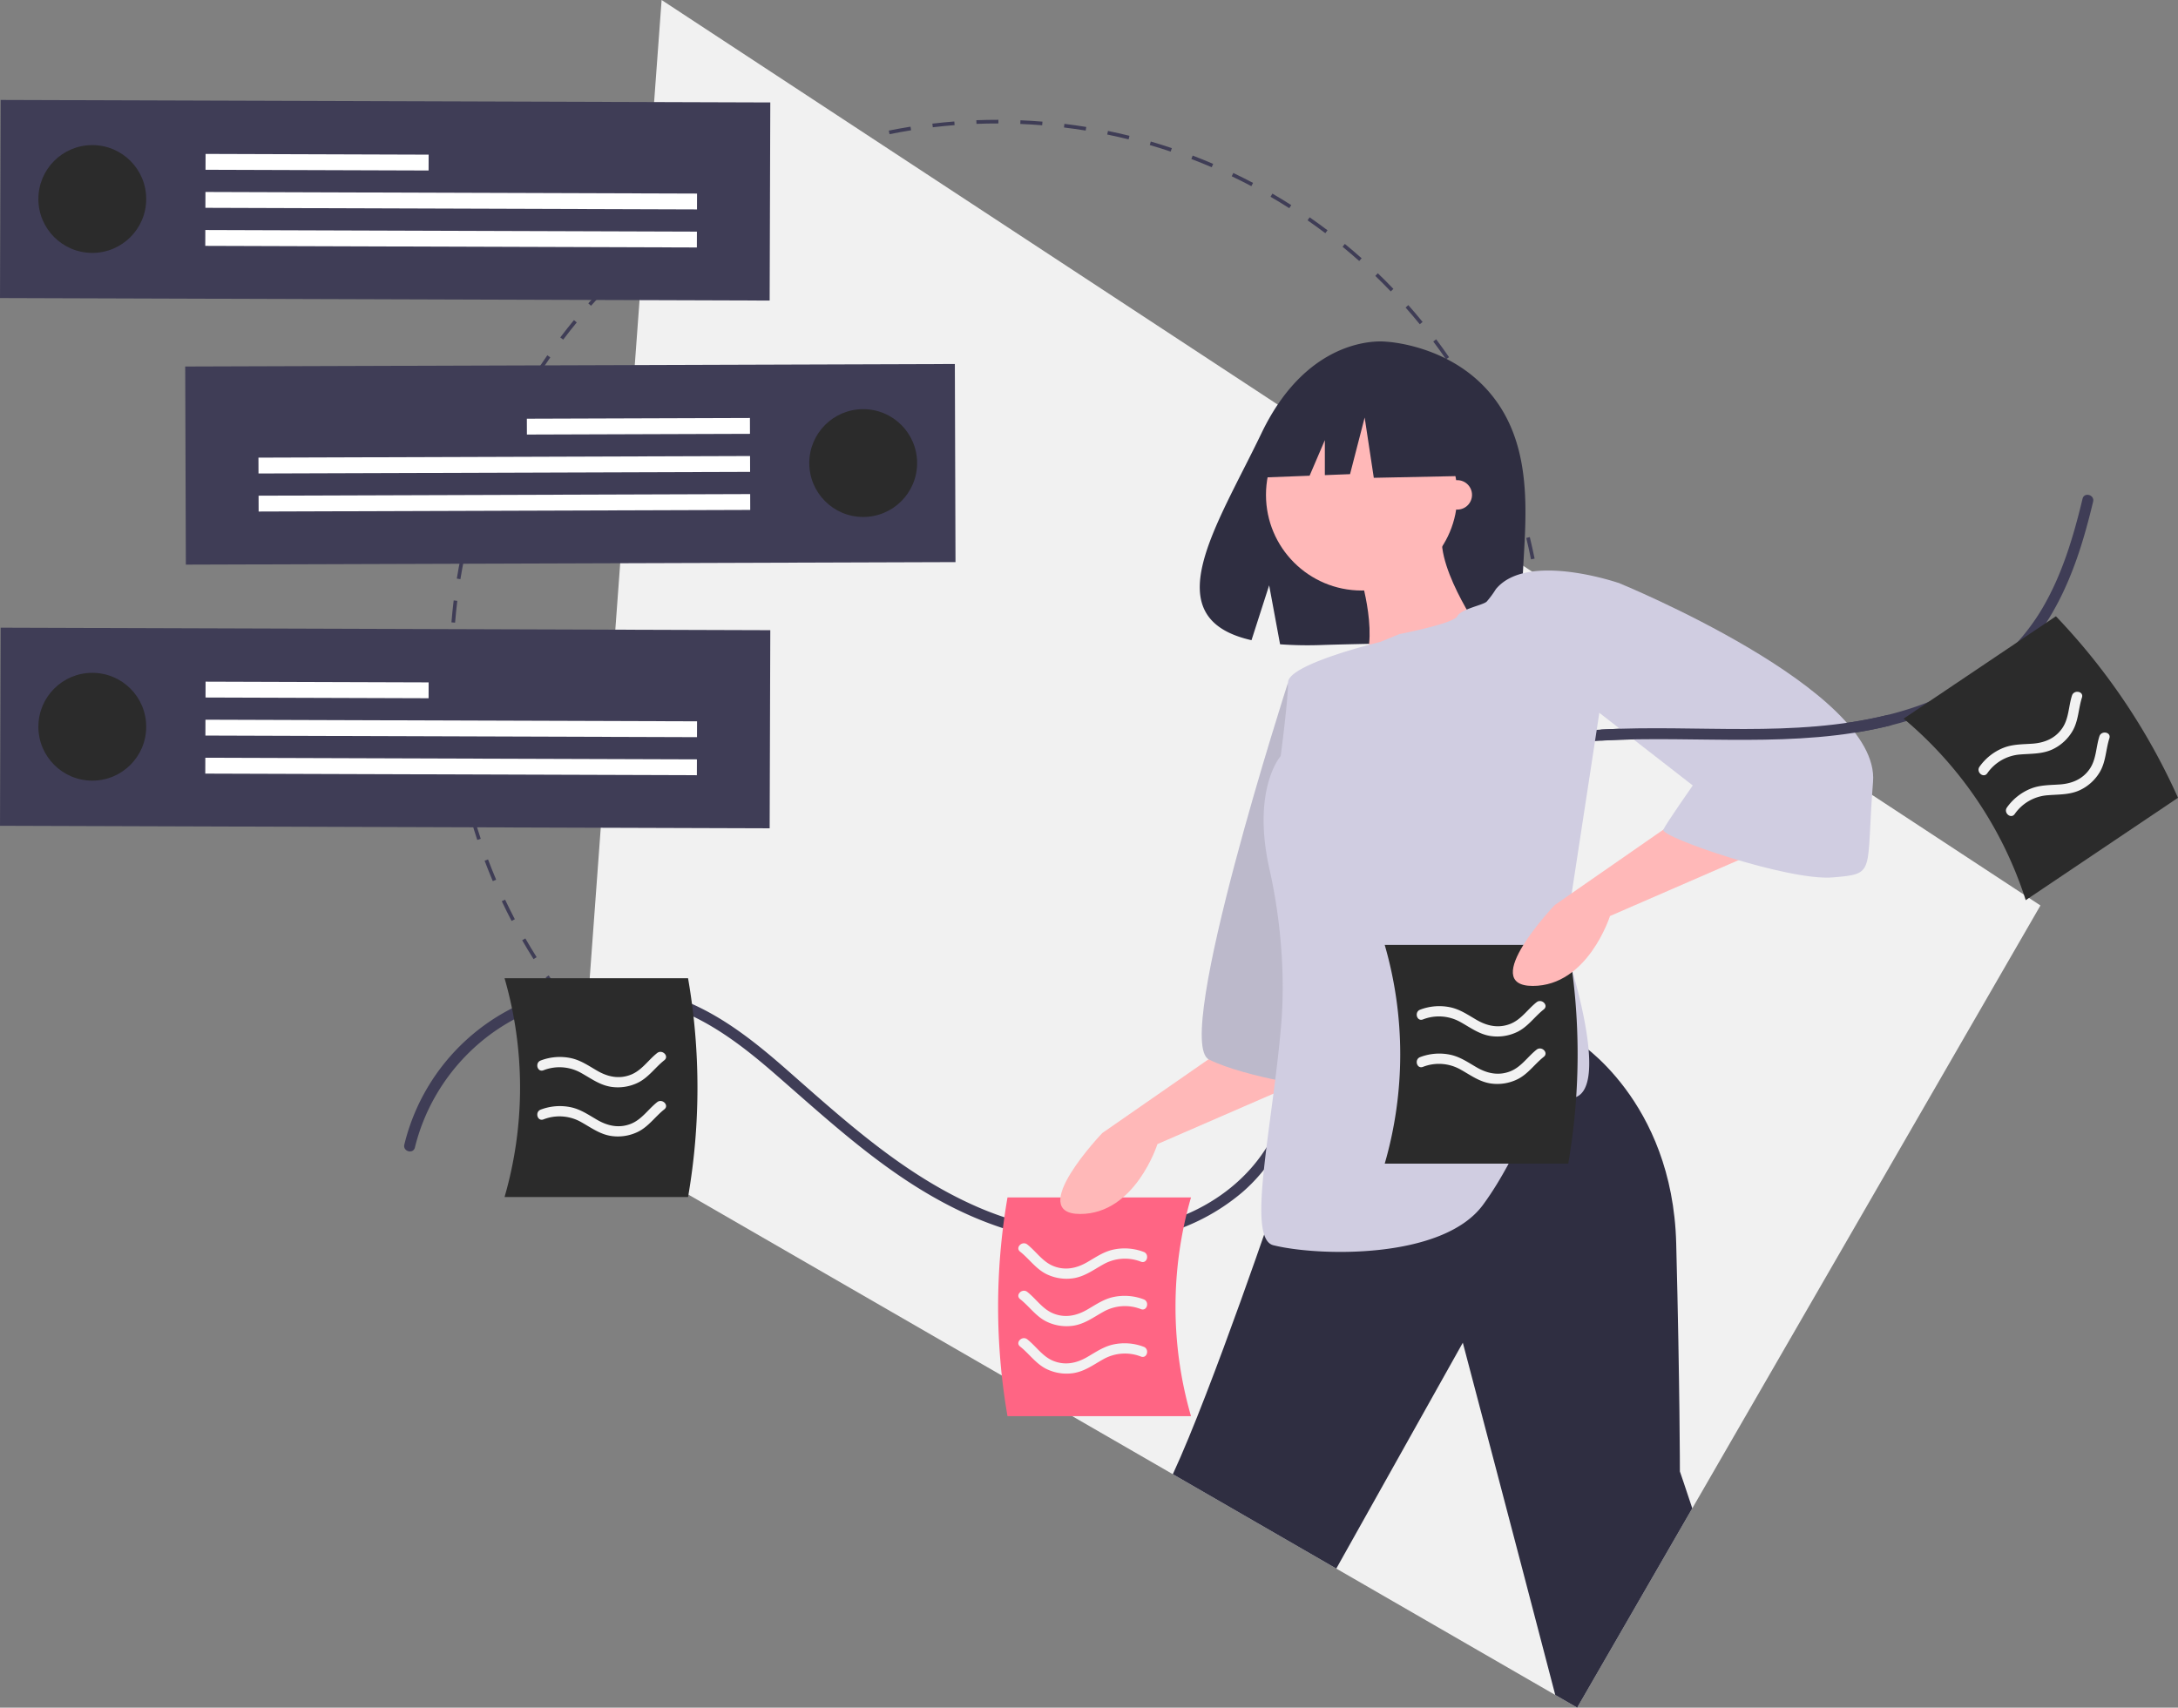 <svg id="ebbf72a9-6ef4-4f8b-8675-8eadd92ac77c" data-name="Layer 1" xmlns="http://www.w3.org/2000/svg" width="1101.648" height="863.943" viewBox="0 0 1101.648 863.943"><rect x="0" y="0" width="1101.648" height="863.943" fill="#808080" stroke="none"/><title>ideas_flow</title><path d="M552.977,632.927l.006-1.848c3.674.011,7.403-.052,11.085-.187l.068,1.846C560.429,632.875,556.675,632.938,552.977,632.927Zm-11.154-.25c-3.693-.156-7.44-.39-11.136-.693l.151-1.842c3.672.303,7.394.534,11.063.689Zm33.454-.572-.141-1.843c3.667-.281,7.379-.642,11.032-1.071l.216,1.836C582.705,631.459,578.969,631.821,575.276,632.105Zm-55.69-1.259c-3.682-.453-7.399-.986-11.046-1.583l.299-1.823c3.622.594,7.314,1.123,10.972,1.572Zm77.85-1.342-.289-1.825c3.625-.574,7.296-1.232,10.91-1.954l.362,1.811C604.781,628.264,601.086,628.926,597.436,629.504ZM497.568,627.235c-3.634-.748-7.295-1.58-10.882-2.471l.445-1.794c3.564.886,7.2,1.711,10.809,2.454Zm121.748-2.112-.436-1.795c3.58-.869,7.186-1.821,10.717-2.832l.508,1.777C626.549,623.29,622.919,624.249,619.316,625.123ZM475.912,621.855c-3.559-1.04-7.141-2.165-10.646-3.344l.589-1.752c3.482,1.172,7.04,2.289,10.575,3.322Zm164.856-2.869-.58-1.754c3.492-1.154,7.008-2.396,10.452-3.692l.651,1.729C647.823,616.574,644.283,617.824,640.768,618.985ZM454.735,614.726c-3.462-1.325-6.949-2.74-10.364-4.208l.73-1.697c3.392,1.458,6.856,2.864,10.295,4.179Zm206.89-3.584-.72-1.702c3.382-1.431,6.779-2.95,10.094-4.513l.788,1.672C668.45,608.172,665.03,609.7,661.625,611.142Zm-227.436-5.247c-3.351-1.604-6.71-3.297-9.984-5.032l.865-1.632c3.252,1.722,6.588,3.404,9.916,4.997Zm247.574-4.248-.855-1.638c3.26-1.702,6.525-3.491,9.705-5.316l.92,1.602C688.331,598.132,685.044,599.933,681.763,601.646Zm-267.326-6.213c-3.214-1.872-6.423-3.829-9.539-5.818l.994-1.557c3.095,1.975,6.283,3.92,9.475,5.78Zm286.646-4.882-.984-1.564c3.103-1.952,6.216-3.998,9.252-6.082l1.045,1.523C707.341,586.527,704.207,588.587,701.083,590.552Zm-305.481-7.131c-3.048-2.121-6.089-4.329-9.037-6.562l1.115-1.472c2.929,2.218,5.949,4.411,8.976,6.519Zm323.857-5.485-1.107-1.48c2.936-2.193,5.877-4.483,8.74-6.807l1.165,1.435C725.375,573.422,722.415,575.728,719.459,577.936ZM377.801,569.939c-2.861-2.353-5.713-4.797-8.478-7.263l1.23-1.378c2.747,2.449,5.58,4.877,8.422,7.214Zm358.975-6.057-1.221-1.386c2.76-2.43,5.509-4.95,8.17-7.488l1.275,1.338C742.322,558.9,739.555,561.436,736.775,563.882Zm-375.631-8.8c-2.657-2.569-5.303-5.232-7.866-7.914l1.336-1.277c2.546,2.665,5.175,5.311,7.815,7.862Zm391.774-6.6-1.327-1.285c2.555-2.64,5.095-5.372,7.549-8.12l1.378,1.231C758.048,543.073,755.491,545.824,752.919,548.482Zm-407.183-9.534c-2.454-2.785-4.878-5.65-7.206-8.516l1.435-1.165c2.312,2.847,4.72,5.693,7.158,8.458Zm422.05-7.114-1.427-1.174c2.344-2.847,4.658-5.775,6.878-8.702l1.472,1.116C772.474,526.022,770.144,528.969,767.786,531.834ZM331.672,521.639c-2.217-2.964-4.403-6.011-6.498-9.059l1.523-1.047c2.081,3.028,4.252,6.056,6.455,8.999ZM781.276,514.041l-1.516-1.055c2.108-3.028,4.181-6.134,6.159-9.231l1.557.994C785.485,507.867,783.399,510.993,781.276,514.041Zm-462.23-10.771c-1.97-3.128-3.903-6.34-5.748-9.547l1.602-.92c1.832,3.185,3.753,6.375,5.709,9.482Zm474.254-8.056-1.596-.931c1.86-3.19,3.676-6.455,5.398-9.701l1.632.866C797.001,488.716,795.173,492.002,793.3,495.213ZM307.942,483.954c-1.711-3.274-3.379-6.629-4.957-9.972l1.671-.788c1.568,3.321,3.225,6.653,4.924,9.906ZM803.771,475.467l-1.666-.799c1.592-3.322,3.14-6.723,4.598-10.111l1.697.731C806.932,468.698,805.375,472.122,803.771,475.467Zm-505.336-11.644c-1.444-3.408-2.835-6.884-4.134-10.332l1.729-.651c1.291,3.424,2.672,6.878,4.106,10.262Zm514.179-8.898-1.725-.661c1.321-3.452,2.589-6.971,3.765-10.457l1.75.59C815.221,447.908,813.945,451.45,812.615,454.925ZM290.579,442.97c-1.165-3.516-2.273-7.104-3.293-10.663l1.776-.508c1.013,3.534,2.114,7.098,3.27,10.59ZM819.755,433.751l-1.774-.518c1.031-3.522,2.005-7.121,2.897-10.699l1.792.446C821.773,426.582,820.792,430.206,819.755,433.751ZM284.43,421.52c-.876-3.601-1.689-7.265-2.418-10.893l1.812-.364c.723,3.604,1.531,7.245,2.401,10.821Zm540.717-9.419-1.81-.374c.743-3.596,1.422-7.263,2.02-10.898l1.823.3C826.578,404.788,825.894,408.479,825.147,412.101Zm-545.11-12.457c-.58-3.649-1.095-7.368-1.53-11.053l1.835-.216c.432,3.661.943,7.354,1.52,10.979Zm548.732-9.562-1.834-.226c.451-3.656.834-7.365,1.137-11.025l1.842.152C829.609,382.667,829.224,386.401,828.77,390.082ZM277.424,377.486c-.286-3.691-.501-7.44-.639-11.141l1.846-.069c.137,3.677.351,7.4.635,11.067Zm553.19-9.638-1.846-.079c.156-3.681.243-7.41.255-11.082l.001-.612,1.848.006-.001.608C830.859,360.389,830.773,364.142,830.614,367.848ZM278.436,355.193l-1.848-.006.001-.31c.012-3.604.094-7.254.244-10.844l1.846.077c-.149,3.566-.23,7.192-.242,10.776ZM828.817,344.995c-.14-3.669-.357-7.393-.647-11.066l1.843-.145c.29,3.698.509,7.446.65,11.14ZM279.362,333.047l-1.842-.15c.303-3.699.684-7.433,1.132-11.101l1.834.224C280.041,325.663,279.663,329.373,279.362,333.047Zm547.72-10.149c-.434-3.645-.949-7.339-1.532-10.977l1.825-.292c.586,3.663,1.105,7.381,1.541,11.052Zm-545.029-11.85-1.823-.298c.597-3.656,1.278-7.349,2.022-10.974l1.809.371C283.323,303.748,282.647,307.415,282.053,311.048Zm541.523-10.034c-.73-3.613-1.542-7.252-2.413-10.818l1.795-.439c.878,3.59,1.695,7.254,2.429,10.891ZM286.509,289.336l-1.793-.444c.89-3.593,1.868-7.218,2.904-10.776l1.774.517C288.364,282.167,287.394,285.768,286.509,289.336Zm531.804-9.853c-1.017-3.532-2.12-7.094-3.282-10.587l1.754-.582c1.169,3.516,2.28,7.103,3.303,10.659Zm-525.604-11.427-1.751-.589c1.181-3.514,2.452-7.058,3.778-10.532l1.726.659C295.145,261.046,293.882,264.566,292.709,268.057ZM811.322,258.451c-1.301-3.441-2.687-6.892-4.117-10.258l1.7-.722c1.44,3.389,2.836,6.863,4.146,10.327Zm-510.686-11.154-1.698-.729c1.463-3.409,3.017-6.835,4.618-10.184l1.667.797C303.633,240.507,302.09,243.911,300.636,247.297Zm502.038-9.192c-1.571-3.317-3.231-6.648-4.934-9.9l1.636-.858c1.716,3.274,3.388,6.627,4.968,9.967ZM310.216,227.261l-1.634-.863c1.733-3.277,3.558-6.565,5.424-9.773l1.597.929C313.75,220.741,311.937,224.007,310.216,227.261Zm482.192-8.752c-1.837-3.187-3.761-6.375-5.719-9.477l1.562-.986c1.972,3.123,3.908,6.333,5.758,9.54ZM321.377,208.076l-1.558-.993c1.992-3.127,4.075-6.256,6.19-9.299l1.517,1.055C325.424,201.862,323.356,204.969,321.377,208.076Zm459.214-8.286c-2.086-3.027-4.261-6.053-6.464-8.992l1.478-1.108c2.219,2.959,4.408,6.005,6.507,9.052Zm-446.551-9.932-1.473-1.114c2.236-2.956,4.562-5.906,6.913-8.768l1.428,1.173C338.572,183.992,336.261,186.922,334.04,189.859Zm433.265-7.788c-2.321-2.851-4.733-5.694-7.167-8.45l1.384-1.223c2.451,2.774,4.878,5.636,7.216,8.507Zm-419.187-9.347-1.379-1.229c2.462-2.763,5.016-5.517,7.59-8.183l1.329,1.284C353.1,167.243,350.564,169.978,348.117,172.723Zm404.519-7.261c-2.548-2.661-5.18-5.303-7.824-7.853l1.283-1.33c2.661,2.567,5.311,5.227,7.875,7.906Zm-389.122-8.686-1.277-1.336c2.674-2.557,5.439-5.095,8.217-7.546l1.222,1.385C368.918,151.714,366.171,154.236,363.515,156.776Zm373.166-6.703c-2.753-2.45-5.589-4.874-8.43-7.205l1.172-1.428c2.859,2.347,5.715,4.787,8.485,7.254Zm-356.549-7.957-1.166-1.433c2.874-2.338,5.832-4.647,8.79-6.862l1.108,1.479C385.924,137.5,382.986,139.794,380.131,142.116Zm339.405-6.111c-2.94-2.222-5.963-4.412-8.983-6.509l1.053-1.518c3.041,2.112,6.084,4.316,9.044,6.553ZM397.859,128.839l-1.048-1.522c3.053-2.101,6.184-4.164,9.307-6.133l.985,1.563C404.002,124.703,400.891,126.752,397.859,128.839Zm303.453-5.488c-3.109-1.978-6.299-3.918-9.483-5.768l.929-1.597c3.204,1.862,6.415,3.815,9.546,5.806Zm-284.728-6.317-.922-1.602c3.201-1.842,6.486-3.647,9.764-5.362l.857,1.637C423.027,113.411,419.763,115.203,416.584,117.034Zm265.537-4.833c-3.257-1.72-6.595-3.398-9.922-4.986l.796-1.667c3.349,1.599,6.71,3.288,9.989,5.02Zm-245.936-5.423-.79-1.671c3.337-1.577,6.754-3.11,10.158-4.555l.722,1.701C442.894,103.688,439.499,105.21,436.185,106.777Zm225.895-4.144c-3.391-1.453-6.856-2.855-10.3-4.168l.659-1.726c3.466,1.322,6.956,2.734,10.368,4.196ZM456.536,98.141l-.652-1.729c3.461-1.307,7-2.561,10.518-3.728l.582,1.754C463.489,95.597,459.974,96.843,456.536,98.141Zm184.78-3.423c-3.488-1.169-7.047-2.283-10.579-3.31l.516-1.774c3.556,1.034,7.138,2.155,10.649,3.332ZM477.573,91.161l-.51-1.775c3.557-1.022,7.185-1.986,10.786-2.864l.438,1.795C484.71,89.189,481.105,90.146,477.573,91.161Zm142.46-2.631c-3.564-.882-7.202-1.703-10.812-2.442l.37-1.81c3.634.744,7.296,1.571,10.885,2.458ZM499.105,85.91l-.365-1.811c3.625-.73,7.319-1.396,10.982-1.981l.292,1.824C506.375,84.524,502.705,85.186,499.105,85.91Zm99.214-1.824c-3.632-.591-7.324-1.116-10.974-1.561l.223-1.834c3.675.447,7.392.976,11.047,1.572Zm-77.328-1.669-.218-1.835c3.677-.435,7.413-.803,11.105-1.09l.144,1.842C528.355,81.62,524.644,81.984,520.992,82.417Zm55.327-1.01c-3.662-.298-7.384-.525-11.064-.677l.076-1.846c3.704.153,7.451.382,11.137.681Zm-33.229-.714-.07-1.846c3.695-.14,7.448-.208,11.157-.203l-.003,1.848C550.489,80.486,546.76,80.554,543.089,80.693Z" transform="translate(-49.176 -18.028)" fill="#3f3d56"/><polygon points="1032.068 458.105 855.972 763.116 797.759 863.943 786.668 857.541 675.907 793.594 593.224 745.854 292.585 572.286 334.648 0 1032.068 458.105" fill="#f1f1f1"/><path d="M259.037,598.592c8.849-36.155,37.512-65.298,73.892-73.773a100.828,100.828,0,0,1,58.178,3.74c18.936,7.143,35.178,19.848,50.293,33.007,29.198,25.42,57.48,51.881,92.75,68.843,31.504,15.151,66.98,21.586,101.236,12.551a105.324,105.324,0,0,0,42.173-21.733c12.509-10.829,21.31-25.006,27.148-40.38,12.239-32.225,11.996-67.474,21.34-100.45,4.815-16.995,12.458-33.049,24.666-46,12.068-12.803,27.428-22.185,43.721-28.624,38.636-15.27,80.453-14.032,121.266-13.493,38.572.509,78.1-.155,114.23-15.345,16.1-6.769,31.129-16.337,43.008-29.248,12.654-13.754,21.085-30.669,27.121-48.224,3.116-9.063,5.598-18.323,7.83-27.638.831-3.467-4.513-4.946-5.345-1.474-4.621,19.285-10.365,38.59-20.527,55.763a106.897,106.897,0,0,1-39.147,38.307c-34.041,19.557-74.227,22.53-112.631,22.445-41.215-.092-83.375-3.159-123.41,8.777-32.58,9.714-62.563,29.176-77.649,60.544-15.017,31.225-15.542,66.657-23.018,99.942-3.713,16.532-9.265,32.808-19.223,46.686-9.925,13.833-24.14,24.17-39.876,30.475-33.643,13.481-71.159,9.527-103.817-4.772-36.611-16.029-65.937-42.735-95.574-68.81-14.276-12.56-29.292-24.79-46.619-32.907a105.261,105.261,0,0,0-147.362,70.318c-.848,3.464,4.496,4.942,5.345,1.474Z" transform="translate(-49.176 -18.028)" fill="#3f3d56"/><path d="M651.597,734.518H558.777a324.642,324.642,0,0,1,0-110.67h92.82A199.133,199.133,0,0,0,651.597,734.518Z" transform="translate(-49.176 -18.028)" fill="#ff6584"/><path d="M304.384,623.631h92.82a324.642,324.642,0,0,0,0-110.67H304.384A199.133,199.133,0,0,1,304.384,623.631Z" transform="translate(-49.176 -18.028)" fill="#2b2b2b"/><path d="M324.054,559.518a22.218,22.218,0,0,1,19.23,1.446c4.877,2.725,9.301,6.053,14.961,6.922a23.132,23.132,0,0,0,13.582-2.076c5.407-2.644,8.745-7.732,13.374-11.382,2.597-2.048-1.064-5.664-3.636-3.636-4.521,3.565-7.745,8.749-13.253,10.94-5.896,2.345-11.636,1.148-16.983-1.933-4.311-2.484-8.329-5.326-13.278-6.407A27.154,27.154,0,0,0,322.687,554.559c-3.075,1.143-1.744,6.115,1.367,4.959Z" transform="translate(-49.176 -18.028)" fill="#f2f2f2"/><path d="M324.054,584.373a22.218,22.218,0,0,1,19.23,1.446c4.877,2.725,9.301,6.053,14.961,6.922a23.132,23.132,0,0,0,13.582-2.076c5.407-2.644,8.745-7.732,13.374-11.382,2.597-2.048-1.064-5.664-3.636-3.636-4.521,3.565-7.745,8.749-13.253,10.94-5.896,2.345-11.636,1.148-16.983-1.933-4.311-2.484-8.329-5.326-13.278-6.407a27.154,27.154,0,0,0-15.363,1.168c-3.075,1.143-1.744,6.115,1.367,4.959Z" transform="translate(-49.176 -18.028)" fill="#f2f2f2"/><path d="M626.294,656.368a22.218,22.218,0,0,0-19.23,1.446c-4.877,2.725-9.301,6.053-14.961,6.922a23.131,23.131,0,0,1-13.582-2.076c-5.407-2.644-8.745-7.732-13.374-11.382-2.597-2.048,1.064-5.664,3.636-3.636,4.521,3.565,7.745,8.749,13.253,10.94,5.896,2.345,11.636,1.148,16.983-1.933,4.311-2.484,8.329-5.326,13.278-6.407a27.154,27.154,0,0,1,15.363,1.168c3.075,1.143,1.744,6.115-1.367,4.959Z" transform="translate(-49.176 -18.028)" fill="#f2f2f2"/><path d="M626.294,680.367a22.218,22.218,0,0,0-19.23,1.446c-4.877,2.725-9.301,6.053-14.961,6.922a23.131,23.131,0,0,1-13.582-2.076c-5.407-2.644-8.745-7.732-13.374-11.382-2.597-2.048,1.064-5.664,3.636-3.636,4.521,3.565,7.745,8.749,13.253,10.94,5.896,2.345,11.636,1.148,16.983-1.933,4.311-2.484,8.329-5.326,13.278-6.407a27.154,27.154,0,0,1,15.363,1.168c3.075,1.143,1.744,6.115-1.367,4.959Z" transform="translate(-49.176 -18.028)" fill="#f2f2f2"/><path d="M626.294,704.365a22.218,22.218,0,0,0-19.23,1.446c-4.877,2.725-9.301,6.053-14.961,6.922a23.131,23.131,0,0,1-13.582-2.076c-5.407-2.644-8.745-7.732-13.374-11.382-2.597-2.048,1.064-5.664,3.636-3.636,4.521,3.565,7.745,8.749,13.253,10.94,5.896,2.345,11.636,1.148,16.983-1.933,4.311-2.484,8.329-5.326,13.278-6.407a27.154,27.154,0,0,1,15.363,1.168c3.075,1.143,1.744,6.115-1.367,4.959Z" transform="translate(-49.176 -18.028)" fill="#f2f2f2"/><path d="M809.313,226.024c-19.865-33.565-59.166-35.13-59.166-35.13s-38.297-4.897-62.864,46.223c-22.898,47.649-54.501,93.654-5.088,104.809l8.926-27.78,5.528,29.848a193.34,193.34,0,0,0,21.142.361c52.918-1.708,103.314.5,101.691-18.489C817.325,300.623,828.427,258.321,809.313,226.024Z" transform="translate(-49.176 -18.028)" fill="#2f2e41"/><path d="M673.7,544.754l-66.994,46.524s-39.08,40.941-11.166,40.941S634.62,596.86,634.62,596.86l85.603-37.219Z" transform="translate(-49.176 -18.028)" fill="#ffb8b8"/><path d="M700.684,363.312s-58.62,181.442-40.01,190.747,59.55,14.888,59.55,14.888Z" transform="translate(-49.176 -18.028)" fill="#d0cde1"/><path d="M700.684,363.312s-58.62,181.442-40.01,190.747,59.55,14.888,59.55,14.888Z" transform="translate(-49.176 -18.028)" opacity="0.1"/><path d="M905.148,781.144,846.935,881.972l-11.091-6.402c-21.196-81.312-46.763-178.222-46.763-178.222l-63.998,114.275-82.683-47.74c19.79-42.606,53.628-142.833,53.628-142.833l150.744-76.298s48.382,29.775,50.242,102.353,1.86,115.381,1.86,115.381S901.334,769.556,905.148,781.144Z" transform="translate(-49.176 -18.028)" fill="#2f2e41"/><circle cx="688.727" cy="250.375" r="48.385" fill="#ffb8b8"/><path d="M736.972,308.414s11.166,35.358,0,48.385,61.411-18.609,61.411-18.609-26.053-37.219-18.609-53.967Z" transform="translate(-49.176 -18.028)" fill="#ffb8b8"/><path d="M805.776,316.122a47.688,47.688,0,0,1-4.602,6.249c-1.861,1.861-13.027,3.722-14.888,7.444s-29.301,9.027-29.301,9.027l-9.778,3.999s-46.524,11.166-46.524,20.47-3.722,37.219-3.722,37.219-14.888,16.748-5.583,57.689c3.585,15.775,8.582,46.376,5.78,78.81-4.471,51.741-17.646,107.575-3.919,111.006,22.331,5.583,85.603,7.444,106.074-20.47s22.331-52.106,44.663-53.967-3.722-78.16-3.722-78.16l27.914-182.372S821.544,296.846,805.776,316.122Z" transform="translate(-49.176 -18.028)" fill="#d0cde1"/><path d="M749.578,606.763h92.82a324.643,324.643,0,0,0,0-110.67H749.578A199.133,199.133,0,0,1,749.578,606.763Z" transform="translate(-49.176 -18.028)" fill="#2b2b2b"/><path d="M768.881,533.805a22.218,22.218,0,0,1,19.23,1.446c4.877,2.725,9.301,6.053,14.961,6.922a23.132,23.132,0,0,0,13.582-2.076c5.407-2.644,8.745-7.732,13.374-11.382,2.597-2.048-1.064-5.664-3.636-3.636-4.521,3.565-7.745,8.749-13.253,10.94-5.896,2.345-11.636,1.148-16.983-1.933-4.311-2.484-8.329-5.326-13.278-6.407a27.154,27.154,0,0,0-15.363,1.168c-3.075,1.143-1.744,6.115,1.367,4.959Z" transform="translate(-49.176 -18.028)" fill="#f2f2f2"/><path d="M768.881,557.804a22.218,22.218,0,0,1,19.23,1.446c4.877,2.725,9.301,6.053,14.961,6.922a23.131,23.131,0,0,0,13.582-2.076c5.407-2.644,8.745-7.732,13.374-11.382,2.597-2.048-1.064-5.664-3.636-3.636-4.521,3.565-7.745,8.749-13.253,10.94-5.896,2.345-11.636,1.148-16.983-1.933-4.311-2.484-8.329-5.326-13.278-6.407a27.154,27.154,0,0,0-15.363,1.168c-3.075,1.143-1.744,6.115,1.367,4.959Z" transform="translate(-49.176 -18.028)" fill="#f2f2f2"/><path d="M902.596,429.375l-66.994,46.524s-39.08,40.941-11.166,40.941,39.08-35.358,39.08-35.358l85.603-37.219Z" transform="translate(-49.176 -18.028)" fill="#ffb8b8"/><path d="M787.504,222.788,748.676,202.45l-24.36,3.78a43.55,43.55,0,0,0-35.797,33.418l-4.555,20.119,27.615-1.062,7.715-18.001V258.408l12.742-.49,7.396-28.658,4.622,30.507,45.299-.924Z" transform="translate(-49.176 -18.028)" fill="#2f2e41"/><path d="M855.142,316.788l13.027-3.722s132.127,53.967,128.405,100.491,1.861,46.524-20.47,48.385-87.464-20.47-85.603-24.192S905.388,415.418,905.388,415.418l-50.245-39.08Z" transform="translate(-49.176 -18.028)" fill="#d0cde1"/><circle cx="737.111" cy="250.375" r="7.444" fill="#ffb8b8"/><path d="M859.426,392.651c48.565-2.62,97.806,4.275,145.586-7.478,3.462-.852,1.996-6.198-1.474-5.345-47.26,11.625-96.069,4.688-144.113,7.28-3.548.191-3.57,5.735,0,5.543Z" transform="translate(-49.176 -18.028)" fill="#3f3d56"/><path d="M1073.8,473.449l77.025-51.796a324.642,324.642,0,0,0-61.756-91.837l-77.025,51.796A199.133,199.133,0,0,1,1073.8,473.449Z" transform="translate(-49.176 -18.028)" fill="#2b2b2b"/><path d="M1054.346,409.27a22.218,22.218,0,0,1,16.764-9.531c5.568-.46,11.096-.167,16.277-2.605A23.131,23.131,0,0,0,1097.5,387.833c3.012-5.211,2.942-11.296,4.746-16.908,1.012-3.149-4.044-4.107-5.047-.988-1.762,5.481-1.545,11.582-4.893,16.473-3.584,5.236-9.015,7.446-15.172,7.873-4.963.345-9.883.228-14.594,2.093a27.154,27.154,0,0,0-12.097,9.542c-1.914,2.664,1.965,6.048,3.902,3.352Z" transform="translate(-49.176 -18.028)" fill="#f2f2f2"/><path d="M1068.216,429.896a22.218,22.218,0,0,1,16.764-9.531c5.568-.46,11.096-.167,16.277-2.605a23.132,23.132,0,0,0,10.113-9.301c3.012-5.211,2.942-11.296,4.746-16.908,1.012-3.149-4.044-4.107-5.047-.988-1.762,5.481-1.545,11.582-4.893,16.473-3.584,5.236-9.015,7.446-15.172,7.873-4.963.345-9.883.228-14.594,2.093a27.154,27.154,0,0,0-12.097,9.542c-1.914,2.664,1.965,6.048,3.902,3.352Z" transform="translate(-49.176 -18.028)" fill="#f2f2f2"/><rect x="49.339" y="69.229" width="389.294" height="100.229" transform="translate(-48.784 -18.826) rotate(0.187)" fill="#3f3d56"/><circle cx="46.687" cy="100.679" r="27.272" fill="#2b2b2b"/><rect x="153.142" y="96.085" width="112.831" height="8.021" transform="translate(-48.847 -18.713) rotate(0.187)" fill="#fff"/><rect x="153.078" y="115.558" width="248.656" height="8.021" transform="translate(-48.783 -18.935) rotate(0.187)" fill="#fff"/><rect x="153.016" y="134.808" width="248.656" height="8.021" transform="translate(-48.72 -18.935) rotate(0.187)" fill="#fff"/><rect x="49.339" y="336.229" width="389.294" height="100.229" transform="translate(-47.911 -18.824) rotate(0.187)" fill="#3f3d56"/><circle cx="46.687" cy="367.679" r="27.272" fill="#2b2b2b"/><rect x="153.142" y="363.085" width="112.831" height="8.021" transform="translate(-47.974 -18.712) rotate(0.187)" fill="#fff"/><rect x="153.078" y="382.558" width="248.656" height="8.021" transform="translate(-47.91 -18.934) rotate(0.187)" fill="#fff"/><rect x="153.016" y="401.808" width="248.656" height="8.021" transform="translate(-47.847 -18.933) rotate(0.187)" fill="#fff"/><rect x="143.016" y="202.828" width="389.294" height="100.229" transform="translate(626.975 486.751) rotate(179.813)" fill="#3f3d56"/><circle cx="436.61" cy="234.278" r="27.272" fill="#2b2b2b"/><rect x="315.676" y="229.684" width="112.831" height="8.021" transform="translate(695.768 448.143) rotate(179.813)" fill="#fff"/><rect x="179.914" y="249.157" width="248.656" height="8.021" transform="translate(560.134 487.311) rotate(179.813)" fill="#fff"/><rect x="179.977" y="268.408" width="248.656" height="8.021" transform="translate(560.323 525.812) rotate(179.813)" fill="#fff"/></svg>